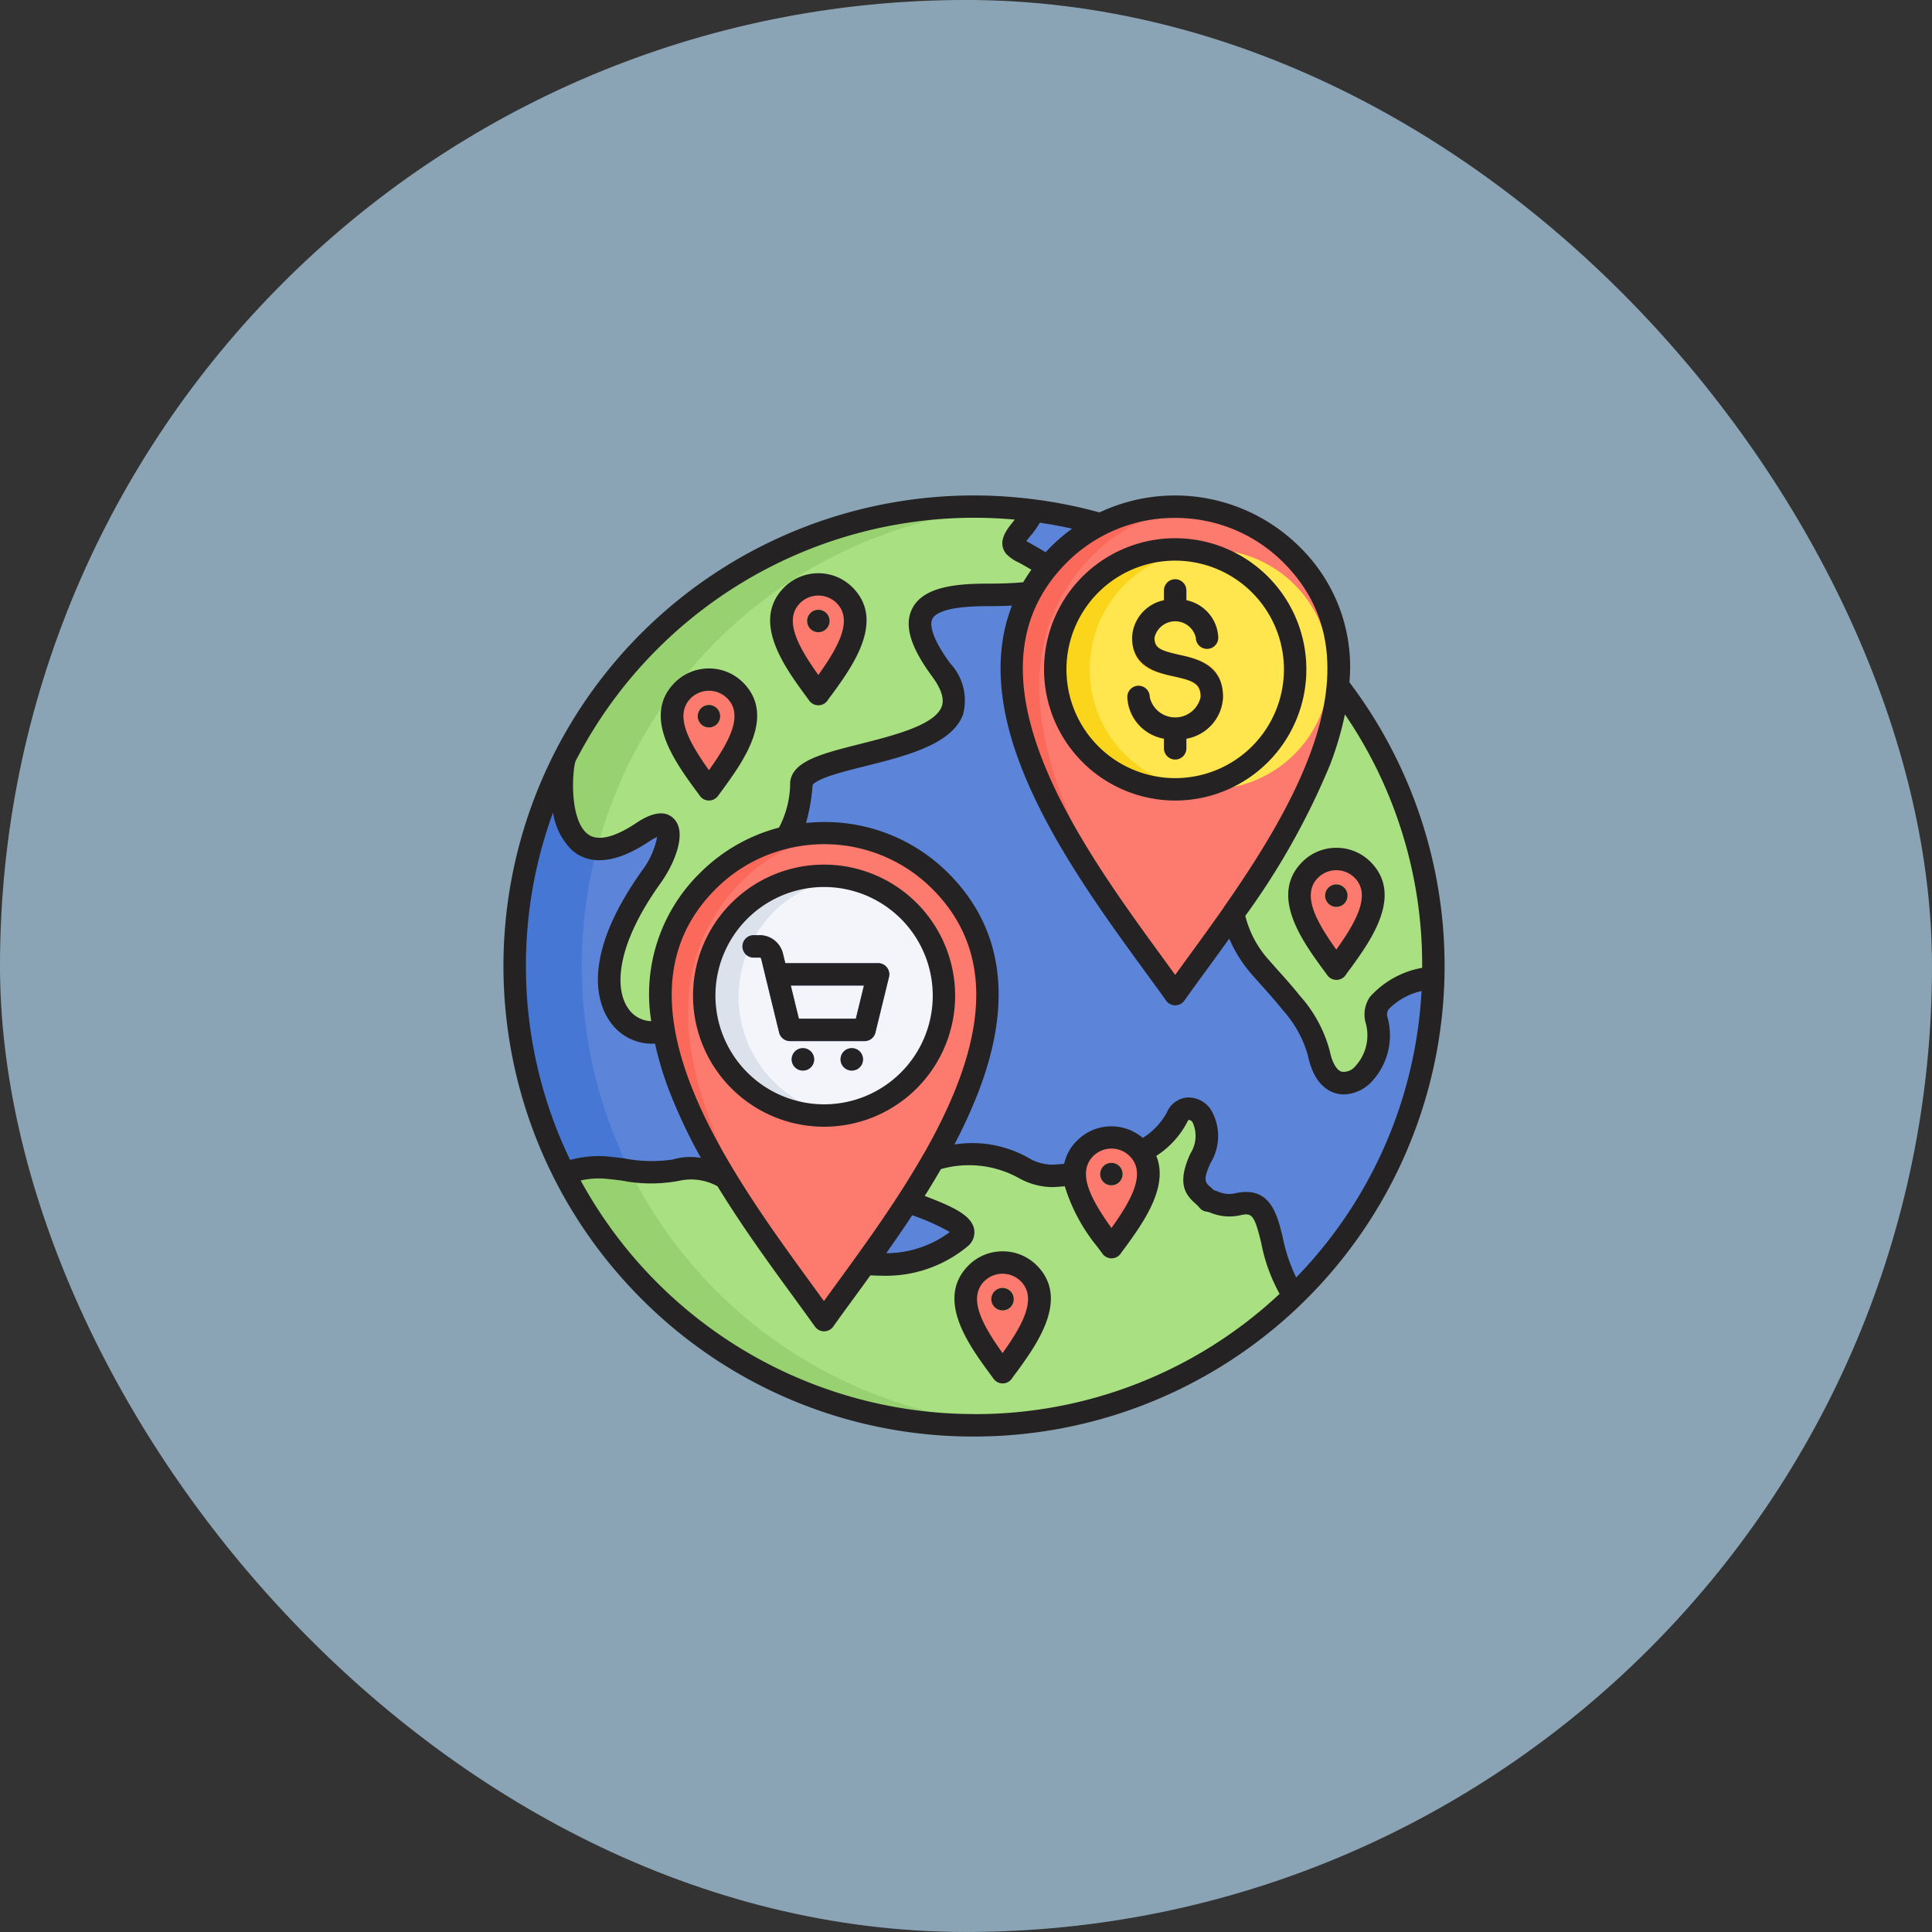 <svg xmlns="http://www.w3.org/2000/svg" width="90.914" height="90.914" viewBox="0 0 90.914 90.914"><rect x="0" y="0" width="90.914" height="90.914" fill="#333333" stroke="none"/><g transform="translate(-770.158 -3228.399)"><g transform="translate(770.158 3228.398)"><rect width="90.914" height="90.914" rx="45.457" transform="translate(0 0)" fill="#98b7ca" opacity="0.859"/><rect width="90.914" height="90.914" rx="45.457" transform="translate(0 0)" fill="none"/></g><g transform="translate(877.325 3335.137)"><g transform="translate(-91.899 -91.844)"><circle cx="21.614" cy="21.614" r="21.614" transform="translate(0 30.563) rotate(-45)" fill="#4677d5"/><g transform="translate(11.168 8.948)"><path d="M86.066,32.215A21.615,21.615,0,0,1,66.033,53.772a21.614,21.614,0,0,1,0-43.113A21.615,21.615,0,0,1,86.066,32.215Z" transform="translate(-45.052 -10.601)" fill="#5c85da" fill-rule="evenodd"/><path d="M35.4,21.7A21.612,21.612,0,0,1,54.607,10a21.83,21.83,0,0,1,2.752.174c-.121.691-1.155,1.3-.824,1.726.22.283,5.133,2.25-1.293,2.25-2.653,0-4.37.568-2.182,3.537,3.031,4.111-6.421,3.635-6.582,5.337-.358,3.788-1.385,2.029-1.838,3.6-.708,2.461-3.074,2.624-2.907,4.305.627,6.305-8.093,4.544-2.3-3.53.923-1.286,1.327-3.247-.424-2.079-4.285,2.86-3.97-2.9-3.613-3.625Z" transform="translate(-35.207 -10)" fill="#98d16f" fill-rule="evenodd"/><path d="M73.395,10.654q.587.043,1.164.116c-.121.691-1.155,1.3-.824,1.726.22.283,5.133,2.25-1.293,2.25-2.653,0-4.37.568-2.182,3.537,3.031,4.111-6.421,3.635-6.582,5.337-.358,3.788-1.385,2.029-1.838,3.6-.708,2.461-3.074,2.624-2.907,4.305.627,6.305-8.093,4.544-2.3-3.53.923-1.286,1.327-3.247-.424-2.079a3.613,3.613,0,0,1-2.146.785A21.628,21.628,0,0,1,73.395,10.654Z" transform="translate(-52.407 -10.597)" fill="#a9e082" fill-rule="evenodd"/><path d="M36.428,335.43a5.107,5.107,0,0,1,1.926-.274,10.965,10.965,0,0,0,3.344.124c1.6-.5,3.883,1.119,4.228,2.142,1.038,1.731,2.595,2.078,4.707,2.271a5.783,5.783,0,0,0,4.426-1.216c.579-.516-.681-1.039-1.888-1.5-2.8-1.073-1.512-1.728.262-2.132,4.238-.964,4.328.808,6.066.706,3.132-.184,5.205-1.527,5.775-2.764.45-.978,2.035-.088,1.1,1.932-.689,1.493.034,1.558.351,2a2.793,2.793,0,0,0,1.405.176c1.948-.441,1.157,2.305,2.648,4.288a21.616,21.616,0,0,1-34.354-5.746Z" transform="translate(-36.321 -304.061)" fill="#98d16f" fill-rule="evenodd"/><path d="M71.621,335.287a5.891,5.891,0,0,0,2.178-.007c1.6-.5,3.883,1.119,4.228,2.142,1.038,1.731,2.594,2.078,4.707,2.271a5.783,5.783,0,0,0,4.426-1.216c.579-.516-.681-1.039-1.888-1.5-2.8-1.073-1.512-1.728.262-2.132,4.238-.964,4.328.808,6.066.706,3.132-.184,5.205-1.527,5.775-2.764.45-.978,2.035-.088,1.1,1.932-.689,1.493.034,1.558.351,2a2.793,2.793,0,0,0,1.405.176c1.948-.441,1.157,2.305,2.648,4.288a21.54,21.54,0,0,1-13.476,6.056,21.621,21.621,0,0,1-17.786-11.945Z" transform="translate(-68.422 -304.061)" fill="#a9e082" fill-rule="evenodd"/><path d="M382.247,65.85c0,.175,0,.349-.007.522-.527.063-3.024.678-2.673,2.005.65,2.461-2.132,4.436-2.711,1.578a5.994,5.994,0,0,0-1.295-2.369c-.485-.607-1.021-1.18-1.462-1.69-3.052-3.524-.065-7.166,1.032-8.434.591-.683-.6-2.129-1.374-2.462-.8-.346-1.736-.632-.752-1.384.382-.292,2.85.665,1.033-1.495-.893-1.061-2.436-1.61-2.808-2.225-1.059-1.749-.36-1.936.881-2.364A21.6,21.6,0,0,1,382.247,65.85Z" transform="translate(-341.233 -44.236)" fill="#a9e082" fill-rule="evenodd"/><path d="M96.034,107.772c-.846-1.186-2.592-3.3-1.232-4.656a1.748,1.748,0,0,1,2.464,0c1.36,1.36-.386,3.47-1.232,4.656Z" transform="translate(-89.108 -94.471)" fill="#fd7a6e" fill-rule="evenodd"/><path d="M432.028,203.875c-.846-1.186-2.592-3.3-1.232-4.656a1.748,1.748,0,0,1,2.464,0C434.621,200.58,432.874,202.689,432.028,203.875Z" transform="translate(-395.581 -182.13)" fill="#fd7a6e" fill-rule="evenodd"/><path d="M253.3,420c-.846-1.186-2.592-3.3-1.232-4.656a1.748,1.748,0,0,1,2.464,0C255.888,416.7,254.141,418.811,253.3,420Z" transform="translate(-232.552 -379.263)" fill="#fd7a6e" fill-rule="evenodd"/><path d="M311.572,353.006c-.846-1.186-2.592-3.3-1.232-4.656a1.748,1.748,0,0,1,2.464,0C314.165,349.711,312.418,351.82,311.572,353.006Z" transform="translate(-285.709 -318.158)" fill="#fd7a6e" fill-rule="evenodd"/><path d="M154.62,56.772c-.846-1.186-2.592-3.3-1.232-4.656a1.748,1.748,0,0,1,2.464,0c1.36,1.36-.386,3.47-1.232,4.656Z" transform="translate(-142.547 -47.952)" fill="#fd7a6e" fill-rule="evenodd"/><path d="M283.777,32.938c-3.756-5.266-11.515-14.637-5.473-20.68a7.762,7.762,0,0,1,10.945,0h0C295.292,18.3,287.533,27.672,283.777,32.938Z" transform="translate(-254.913 -10)" fill="#fb695b" fill-rule="evenodd"/><path d="M298.18,10.486a7.7,7.7,0,0,1,4.66,2.215h0c6.043,6.043-1.716,15.414-5.473,20.68-3.756-5.266-9.89-14.637-3.847-20.68a7.7,7.7,0,0,1,4.66-2.215Z" transform="translate(-268.503 -10.443)" fill="#fd7a6e" fill-rule="evenodd"/></g><circle cx="5.645" cy="5.645" r="5.645" transform="translate(34.387 10.961)" fill="#fad51b"/><path d="M322.8,33.571a5.645,5.645,0,1,1-4.832,5.586A5.646,5.646,0,0,1,322.8,33.571Z" transform="translate(-281.96 -22.552)" fill="#ffe54e" fill-rule="evenodd"/><path d="M95.8,207.741c-3.753-5.262-11.506-14.625-5.468-20.663a7.756,7.756,0,0,1,10.936,0h0C107.3,193.116,99.55,202.479,95.8,207.741Z" transform="translate(-72.288 -160.514)" fill="#fb695b" fill-rule="evenodd"/><path d="M108.523,116.228a.527.527,0,1,1,0,1.054h-.008a.527.527,0,1,1,0-1.054Z" transform="translate(-90.425 -97.946)" fill="#88d453" fill-rule="evenodd"/><path d="M265.784,428.452a.527.527,0,1,1,0,1.054h-.008a.527.527,0,1,1,0-1.054Z" transform="translate(-233.869 -382.737)" fill="#88d453" fill-rule="evenodd"/><path d="M324.06,361.461a.527.527,0,1,1,0,1.054h-.008a.527.527,0,1,1,0-1.054Z" transform="translate(-287.025 -321.632)" fill="#88d453" fill-rule="evenodd"/><path d="M444.517,212.331a.527.527,0,1,1,0,1.054h-.008a.527.527,0,0,1,0-1.054Z" transform="translate(-396.898 -185.605)" fill="#88d453" fill-rule="evenodd"/><path d="M167.109,65.227a.527.527,0,1,1,0,1.054H167.1a.527.527,0,1,1,0-1.054Z" transform="translate(-143.864 -51.426)" fill="#88d453" fill-rule="evenodd"/><path d="M340.867,56.84a.527.527,0,0,1-1.054,0v-.453a2.342,2.342,0,0,1-1.036-.51,1.914,1.914,0,0,1-.688-1.452.527.527,0,1,1,1.054,0,.874.874,0,0,0,.322.657,1.4,1.4,0,0,0,1.751,0,.874.874,0,0,0,.322-.657c0-.69-.635-.83-1.255-.967-1-.22-1.97-.435-1.97-1.823a1.733,1.733,0,0,1,.623-1.315,2.1,2.1,0,0,1,.878-.447v-.46a.527.527,0,0,1,1.054,0v.46a2.1,2.1,0,0,1,.878.447,1.734,1.734,0,0,1,.623,1.315.527.527,0,1,1-1.054,0,.693.693,0,0,0-.256-.52,1.153,1.153,0,0,0-1.435,0,.693.693,0,0,0-.256.52c0,.545.565.67,1.142.8,1.029.227,2.083.46,2.083,1.992a1.914,1.914,0,0,1-.688,1.452,2.34,2.34,0,0,1-1.036.51v.453Z" transform="translate(-300.308 -36.521)" fill="#ffbd1c" fill-rule="evenodd"/><path d="M110.133,185.1a7.7,7.7,0,0,1,4.66,2.215h0c6.043,6.043-1.716,15.414-5.473,20.68-3.756-5.266-9.89-14.637-3.847-20.68a7.7,7.7,0,0,1,4.66-2.215Z" transform="translate(-85.811 -160.762)" fill="#fd7a6e" fill-rule="evenodd"/><circle cx="5.64" cy="5.64" r="5.64" transform="matrix(0.936, -0.353, 0.353, 0.936, 17.874, 28.677)" fill="#fd7a6e"/><circle cx="5.64" cy="5.64" r="5.64" transform="translate(16.236 28.692) rotate(-20.791)" fill="#dbe2ec"/><path d="M134.707,208.936a5.645,5.645,0,0,1,0,11.172,5.645,5.645,0,0,1,0-11.172Z" transform="translate(-110.389 -182.509)" fill="#f3f5fb" fill-rule="evenodd"/><path d="M137.328,243.441l.381-1.561h-3.445l.381,1.561Zm-.188,1.385a.527.527,0,0,1,0,1.054h-.008a.527.527,0,0,1,0-1.054Zm-2.3,0a.527.527,0,0,1,0,1.054h-.008a.527.527,0,0,1,0-1.054Zm-1.768-3.391-.194-.793a.131.131,0,0,0-.037-.07.035.035,0,0,0-.023-.007h-.3a.527.527,0,1,1,0-1.054h.3a1.078,1.078,0,0,1,.7.258,1.179,1.179,0,0,1,.383.626l.105.432h4.372v0a.526.526,0,0,1,.511.649l-.628,2.574a.527.527,0,0,1-.521.445h-3.507v0a.526.526,0,0,1-.511-.4l-.628-2.571a.526.526,0,0,1-.021-.086Z" transform="translate(-112.323 -210.396)" fill="#5c85da" fill-rule="evenodd"/></g><path d="M18.616,30.536a.524.524,0,0,1-.523.527h-.008a.527.527,0,1,1,.531-.527Zm2.3,0a.524.524,0,0,1-.523.527h-.008a.527.527,0,1,1,.531-.527Zm-.337-1.912H17.9l-.381-1.561h3.441Zm1.052-2.615h-4.37l-.106-.433a1.129,1.129,0,0,0-1.083-.883h-.3a.527.527,0,1,0,0,1.054h.3c.023,0,.047.033.059.078l.2.835h0l.638,2.615a.527.527,0,0,0,.512.4h3.507a.527.527,0,0,0,.512-.4l.639-2.615a.527.527,0,0,0-.512-.652Zm-2.546,6.643a5.113,5.113,0,1,0-5.113-5.113A5.119,5.119,0,0,0,19.084,32.652Zm0-11.28a6.167,6.167,0,1,0,6.167,6.167A6.174,6.174,0,0,0,19.084,21.372Zm14.27-7.889a.527.527,0,0,1,1.054,0,1.226,1.226,0,0,0,2.395,0c0-.631-.326-.759-1.255-.965-.784-.173-1.97-.435-1.97-1.825a1.872,1.872,0,0,1,1.5-1.762v-.46a.527.527,0,0,1,1.054,0v.46a1.872,1.872,0,0,1,1.5,1.762.527.527,0,1,1-1.054,0,1,1,0,0,0-1.947,0c0,.479.23.593,1.143.8.829.183,2.083.46,2.083,1.994a2.081,2.081,0,0,1-1.725,1.962V15.9a.527.527,0,0,1-1.054,0v-.453a2.08,2.08,0,0,1-1.724-1.962Zm2.252-6.415a5.117,5.117,0,1,0,5.117,5.117A5.123,5.123,0,0,0,35.606,7.068Zm0,11.289a6.172,6.172,0,1,0-6.172-6.172A6.179,6.179,0,0,0,35.606,18.357ZM18.819,10.435h-.008a.527.527,0,1,1,.008,0Zm-.863-1.37c-.8.8-.062,2.091.859,3.383.921-1.292,1.66-2.583.859-3.383a1.22,1.22,0,0,0-1.719,0Zm.43,4.589a.527.527,0,0,0,.858,0c.068-.1.142-.2.22-.3.944-1.3,2.524-3.463.956-5.031a2.275,2.275,0,0,0-3.21,0c-1.568,1.568.012,3.736.956,5.031.078.107.152.208.22.3ZM32.609,36.462H32.6a.527.527,0,1,1,.008,0Zm-4.6,5.359a.524.524,0,0,1-.523.527h-.008a.527.527,0,1,1,.531-.527Zm-.527,2.54c.921-1.291,1.66-2.582.859-3.383a1.22,1.22,0,0,0-1.719,0C25.825,41.779,26.564,43.07,27.485,44.361Zm0-4.791a2.254,2.254,0,0,0-1.6.662c-1.568,1.568.012,3.737.956,5.032.078.106.152.207.22.3a.527.527,0,0,0,.859,0c.068-.1.142-.2.22-.3.944-1.295,2.524-3.463.956-5.032a2.254,2.254,0,0,0-1.6-.662ZM43.716,22.832a.524.524,0,0,1-.523.527h-.008a.527.527,0,1,1,.531-.527Zm-.527,2.54c.921-1.292,1.66-2.583.859-3.383a1.22,1.22,0,0,0-1.719,0C41.529,22.79,42.268,24.081,43.189,25.373Zm0-4.791a2.254,2.254,0,0,0-1.6.663c-1.568,1.568.012,3.736.956,5.031.078.106.152.208.22.3a.527.527,0,0,0,.859,0c.068-.1.142-.2.219-.3.944-1.3,2.524-3.463.956-5.031a2.253,2.253,0,0,0-1.6-.663ZM13.671,14.916h-.008a.527.527,0,1,1,.008,0Zm-.863-1.37c-.8.8-.061,2.091.859,3.383.921-1.292,1.66-2.583.859-3.383a1.217,1.217,0,0,0-1.719,0Zm.43,4.589c-.068-.1-.142-.2-.22-.3-.944-1.3-2.524-3.463-.956-5.031a2.272,2.272,0,0,1,3.21,0c1.568,1.568-.012,3.736-.956,5.031-.078.107-.152.208-.22.3a.527.527,0,0,1-.858,0Zm31.544,9.447a1.459,1.459,0,0,0-.216,1.223,2.146,2.146,0,0,1-.492,2.064.7.7,0,0,1-.637.247c-.24-.075-.448-.439-.556-.972a6.315,6.315,0,0,0-1.4-2.593c-.339-.424-.691-.821-1.033-1.2-.154-.173-.3-.34-.442-.5a4.831,4.831,0,0,1-1.1-2.066,34.591,34.591,0,0,0,3.983-7.1,15.281,15.281,0,0,0,.705-2.382,20.871,20.871,0,0,1,3.635,11.84c0,.029,0,.057,0,.086a4.312,4.312,0,0,0-2.445,1.353ZM41.3,40.8a20.923,20.923,0,0,0,5.9-13.478,3.083,3.083,0,0,0-1.54.849.407.407,0,0,0-.069.361,3.189,3.189,0,0,1-.783,3.1,1.854,1.854,0,0,1-1.261.554,1.4,1.4,0,0,1-.42-.064c-.446-.14-1.028-.56-1.274-1.769a5.375,5.375,0,0,0-1.19-2.144c-.321-.4-.665-.788-1-1.161-.157-.177-.309-.348-.452-.512a6.264,6.264,0,0,1-1.061-1.682c-.385.538-.764,1.058-1.126,1.555-.351.481-.682.935-.987,1.363a.527.527,0,0,1-.858,0c-.3-.428-.636-.882-.987-1.363-2.014-2.763-4.52-6.2-5.866-9.725-1.1-2.871-1.228-5.382-.4-7.5-.345.017-.727.025-1.145.025-1.9,0-2.464.326-2.6.6-.086.17-.175.714.845,2.1a2.551,2.551,0,0,1,.6,2.389c-.508,1.414-2.68,1.958-4.6,2.439-.668.167-1.3.325-1.779.5-.568.207-.684.354-.7.383a9.256,9.256,0,0,1-.311,1.792,8.409,8.409,0,0,1,.857-.044,8.2,8.2,0,0,1,5.841,2.41C27.5,24.343,27.98,27.8,26.36,32.034a23.567,23.567,0,0,1-1.145,2.509,5.372,5.372,0,0,1,3.436.6,2.243,2.243,0,0,0,1.238.348c.165-.01.33-.024.493-.041a2.176,2.176,0,0,1,.617-1.1,2.274,2.274,0,0,1,3.082-.117,3.216,3.216,0,0,0,1.134-1.2,1.144,1.144,0,0,1,.936-.7,1.26,1.26,0,0,1,1.134.569,2.422,2.422,0,0,1-.01,2.5c-.377.816-.25.928-.021,1.132.054.047.113.1.171.158.07.021.138.044.2.068a1.279,1.279,0,0,0,.806.078c1.652-.373,1.98,1,2.244,2.11A7.86,7.86,0,0,0,41.3,40.8Zm-9.551-5.71c-.8.8-.062,2.091.859,3.383.921-1.291,1.66-2.582.859-3.383a1.216,1.216,0,0,0-1.719,0Zm-5.6,12.137A21.1,21.1,0,0,1,7.631,36.235a3.975,3.975,0,0,1,1.1-.087c.255.021.536.055.834.091a7.061,7.061,0,0,0,2.712.009,2.574,2.574,0,0,1,1.793.26c1.157,1.893,2.456,3.677,3.6,5.242.35.48.681.934.986,1.361a.526.526,0,0,0,.859,0c.3-.427.636-.881.986-1.361q.372-.51.764-1.051c.167.01.333.017.5.017a6.027,6.027,0,0,0,4.073-1.38.847.847,0,0,0,.308-.806c-.123-.67-1.04-1.075-2.325-1.567q.392-.624.762-1.263a4.85,4.85,0,0,1,3.6.386,3.352,3.352,0,0,0,1.6.462q.085,0,.174-.005c.152-.009.3-.021.454-.035a8.417,8.417,0,0,0,1.551,2.871c.078.106.152.208.22.3a.528.528,0,0,0,.858,0c.068-.1.142-.2.22-.3.8-1.1,2.069-2.84,1.456-4.3a4.179,4.179,0,0,0,1.464-1.605c.028-.061.058-.09.075-.092a.258.258,0,0,1,.176.128,1.532,1.532,0,0,1-.106,1.454c-.651,1.411-.24,1.94.238,2.363a1.291,1.291,0,0,1,.164.163.529.529,0,0,0,.4.218c.028.005.1.031.157.05a2.32,2.32,0,0,0,1.39.113c.539-.121.661-.034.986,1.327a8.011,8.011,0,0,0,.861,2.372A20.938,20.938,0,0,1,26.141,47.23ZM5.054,26.142A20.988,20.988,0,0,1,6.33,18.917a3.125,3.125,0,0,0,.892,1.775c.593.521,1.7.874,3.616-.4a2.448,2.448,0,0,1,.392-.221,3.848,3.848,0,0,1-.689,1.553c-3,4.186-2.064,6.395-1.52,7.15A2.4,2.4,0,0,0,10.978,29.8c.051,0,.1,0,.152-.006a15.39,15.39,0,0,0,.677,2.245,24.827,24.827,0,0,0,1.482,3.135,2.906,2.906,0,0,0-1.327.075,6.688,6.688,0,0,1-2.269-.051c-.308-.037-.6-.073-.874-.1a5.163,5.163,0,0,0-1.685.172,20.963,20.963,0,0,1-2.079-9.126ZM25,38.663a5.005,5.005,0,0,1-2.989.994c.408-.578.82-1.176,1.224-1.789l.172.067A9.733,9.733,0,0,1,25,38.663ZM23.765,35a.583.583,0,0,1,.04-.07c2.445-4.307,3.814-8.973.374-12.413a7.184,7.184,0,0,0-5.1-2.107,7.271,7.271,0,0,0-1.674.2.522.522,0,0,1-.106.026,7.162,7.162,0,0,0-3.316,1.885c-3.672,3.672-1.865,8.741.882,13.281a.484.484,0,0,1,.038.062c1.154,1.9,2.469,3.7,3.612,5.271l.563.775.563-.775c.923-1.265,1.957-2.685,2.929-4.184a.486.486,0,0,1,.032-.048c.4-.621.791-1.256,1.158-1.9ZM7.386,16.509c-.152.478-.289,2.694.544,3.4.573.487,1.58,0,2.323-.5.788-.526,1.383-.59,1.769-.19.648.671-.018,2.17-.624,3.015-2.128,2.965-2.181,5-1.521,5.92a1.347,1.347,0,0,0,1.074.584,7.979,7.979,0,0,1,2.292-6.97,8.179,8.179,0,0,1,3.721-2.138,4.559,4.559,0,0,0,.525-2.131c.094-1,1.5-1.35,3.273-1.8,1.578-.4,3.543-.888,3.861-1.772.127-.354-.025-.828-.452-1.407-1.033-1.4-1.331-2.419-.937-3.2C23.759,8.29,25.32,8.15,26.778,8.15c.662,0,1.224-.022,1.677-.065q.178-.3.384-.59c-.2-.119-.4-.231-.563-.323a1.977,1.977,0,0,1-.622-.422c-.44-.566.021-1.137.325-1.514l.076-.1q-.952-.085-1.914-.086A21.109,21.109,0,0,0,7.387,16.509ZM28.8,5.9a4.129,4.129,0,0,0,.436-.617q.766.113,1.521.281a8.3,8.3,0,0,0-1,.85c-.085.085-.168.172-.249.259-.253-.16-.513-.3-.724-.422l-.182-.1c.058-.081.135-.177.194-.25Zm6.806-.843a7.161,7.161,0,0,0-5.1,2.1c-5.231,5.231.646,13.294,4.536,18.629l.564.776.564-.775c.552-.758,1.145-1.57,1.74-2.422l0-.007c3.593-5.145,7.277-11.714,2.791-16.2a7.161,7.161,0,0,0-5.1-2.1Zm8.2,7.731a7.884,7.884,0,0,0-2.351-6.374A8.315,8.315,0,0,0,32.045,4.8a22,22,0,0,0-3.056-.614h0l-.054-.007A22.39,22.39,0,0,0,26.141,4,22.141,22.141,0,0,0,10.485,41.8a22,22,0,0,0,15.656,6.485h0a22.142,22.142,0,0,0,17.66-35.5Z" transform="translate(-87.473 -87.424)" fill="#242222" fill-rule="evenodd"/></g></g></svg>
